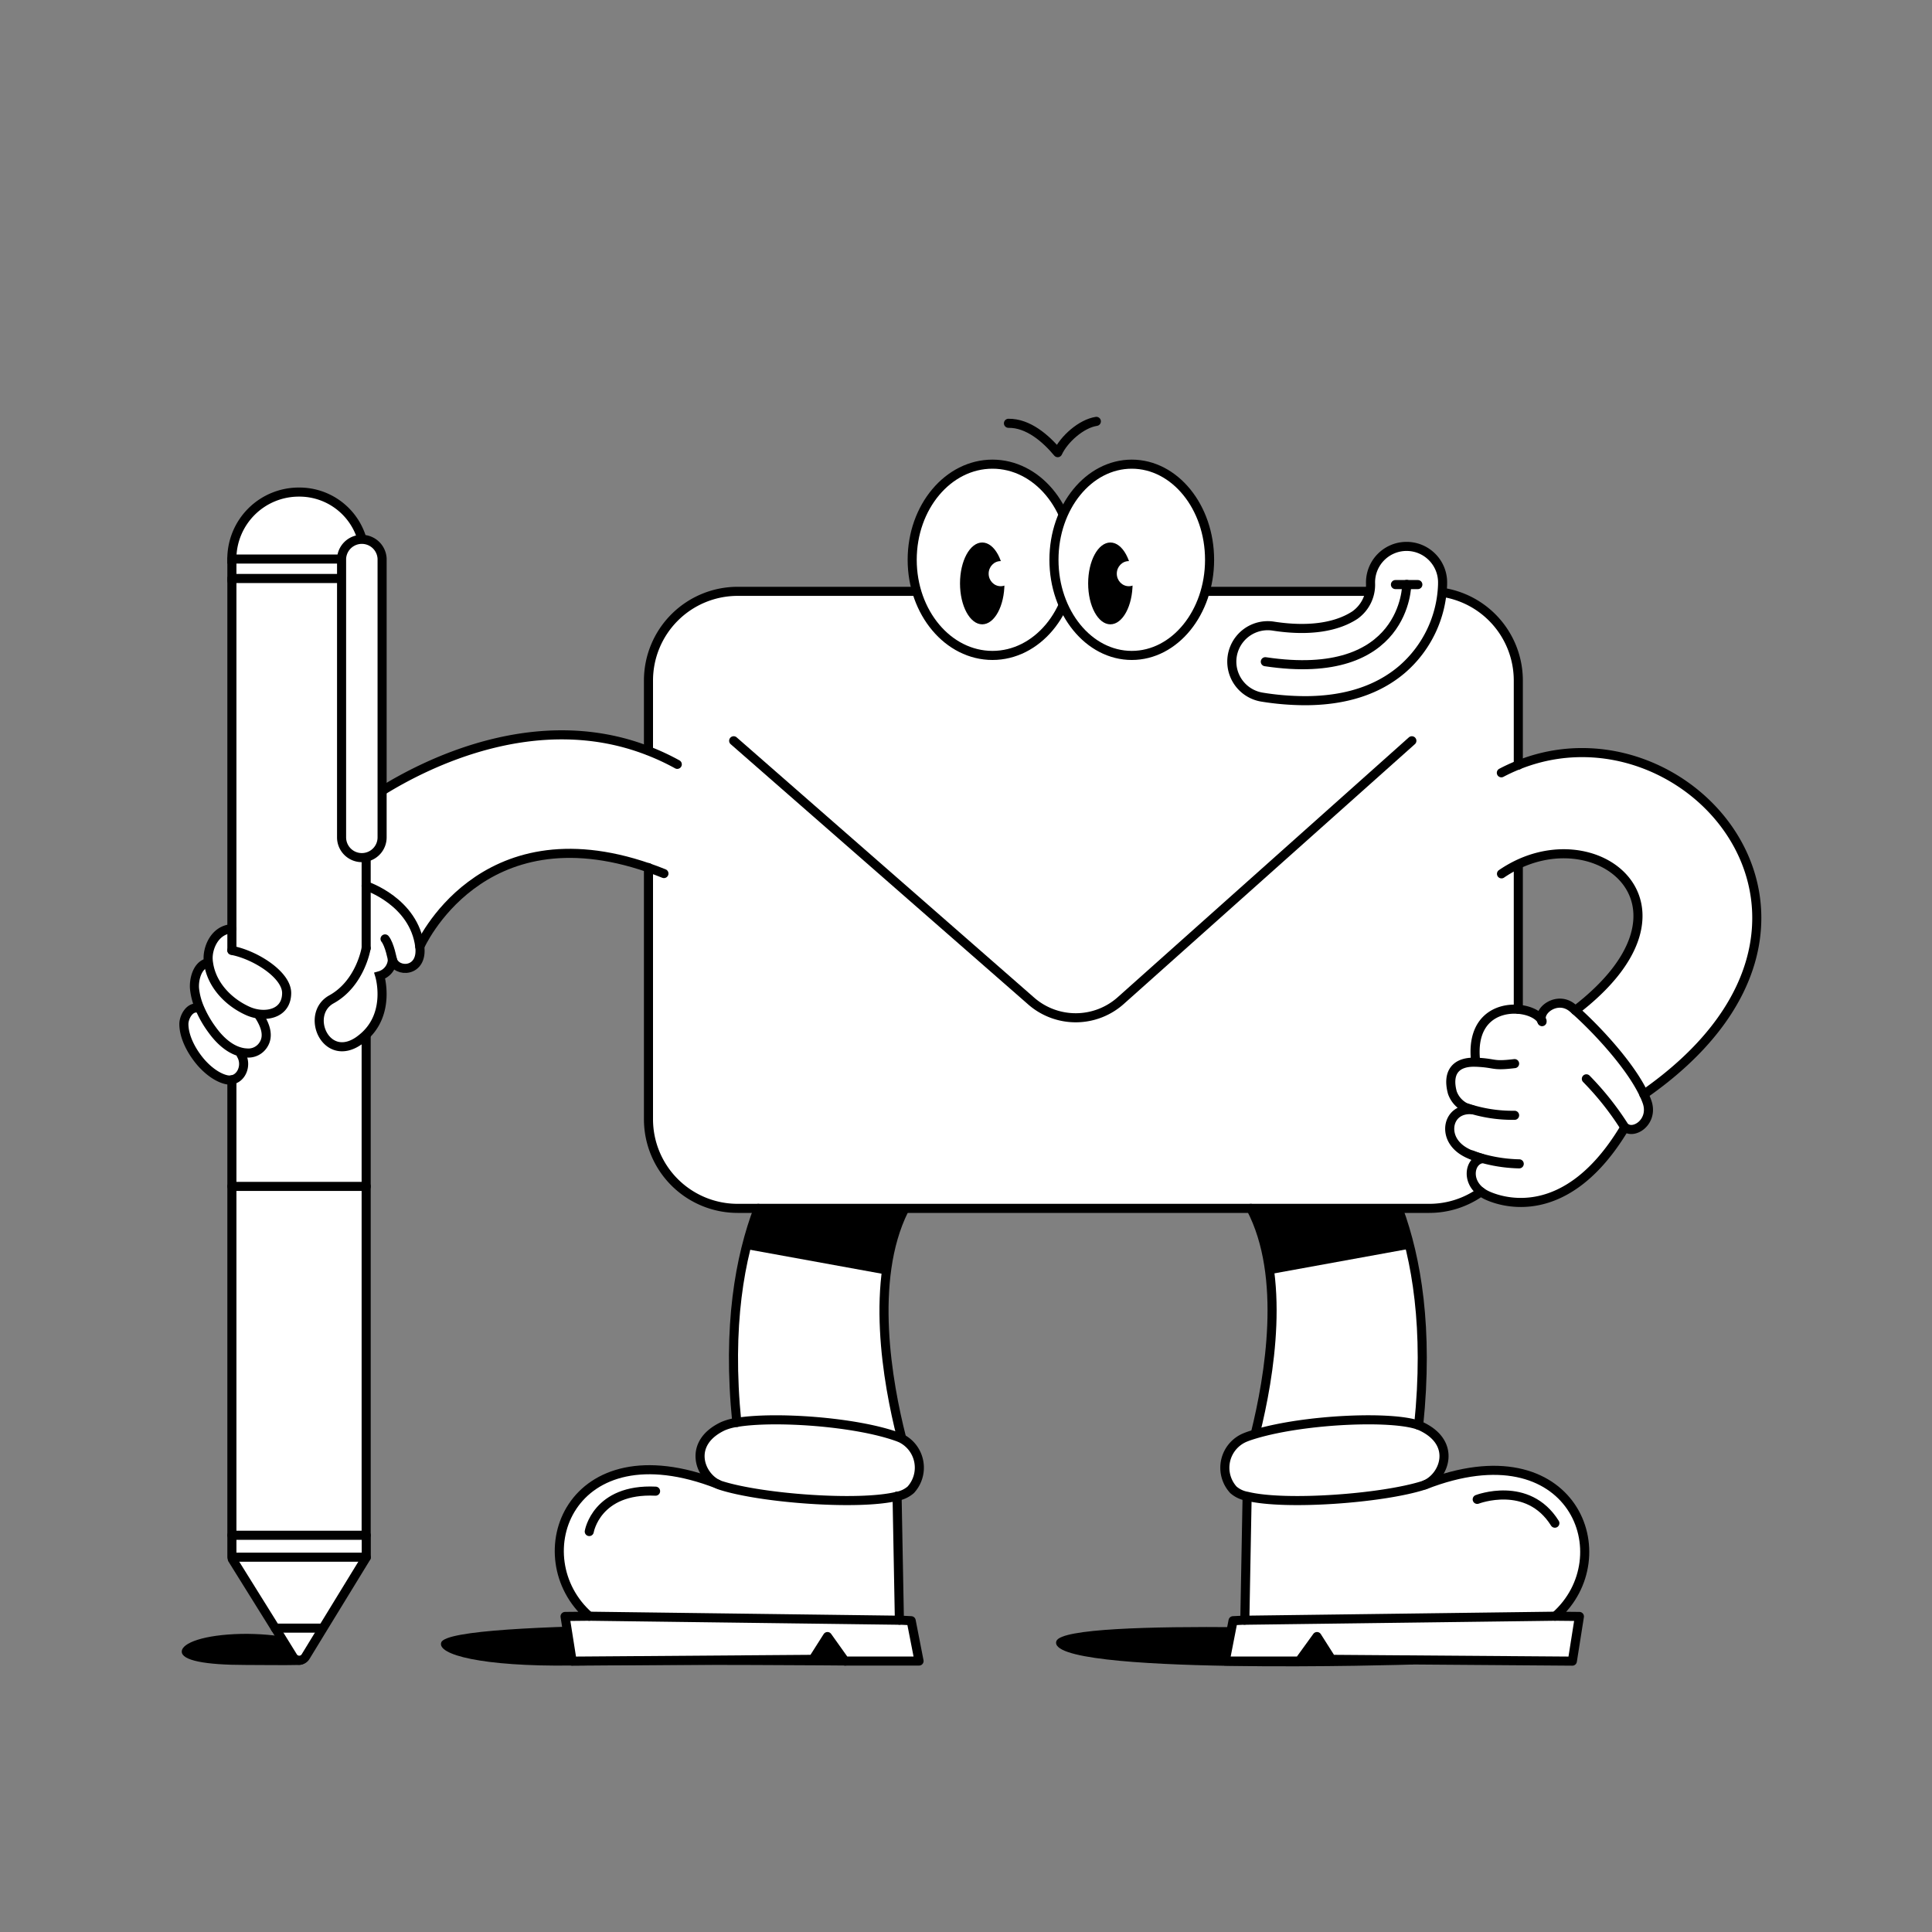 <svg id="Layer_1" data-name="Layer 1" xmlns="http://www.w3.org/2000/svg" viewBox="0 0 400 400"><rect x="0" y="0" width="400" height="400" fill="#808080" stroke="none"/><defs><style>.cls-1,.cls-4{fill:#fff;}.cls-2,.cls-3{fill:none;stroke-linecap:round;}.cls-2,.cls-3,.cls-4{stroke:#000;stroke-width:1.88px;}.cls-2,.cls-4{stroke-miterlimit:10;}.cls-3{stroke-linejoin:round;}</style></defs><title>Desk_Dudes1</title><path d="M64.7,341.44c0,.92-1,3.23-2.74,3.27-3.23.08-7.54,0-11.14,0-8.4,0-13.19-.94-13.19-2.76s4.66-3.5,12.31-3.67C57.26,338.15,64.7,339.62,64.7,341.44Z"/><path d="M292.55,344.62S216,347,218.72,339.75c2-5.13,74.3-1.87,74.3-1.87Z"/><path d="M175.22,344.83s-32.29-.29-56.94,0c-18.44.24-27.89-2.25-26.92-4.8,1.87-5,82.9-3.4,82.9-3.4Z"/><path class="cls-1" d="M134.24,155.45l0-.07V140.89a18.47,18.47,0,0,1,18.46-18.46H295.88a18.47,18.47,0,0,1,18.47,18.46v17.52h0c35.2-14.14,76.16,33.22,26,68.19-3-6.31-10.34-14-14.21-17.41,27.08-20.76,6.13-38.92-12-30.18l.22.45V209c-4.33-.37-9.74,2-8.92,10.45v.5c-4.12-.12-5.82,2.23-4.73,6.28a5.46,5.46,0,0,0,4.12,3.56c-4.36-.37-5.85,3.92-3.67,6.87,1.33,1.8,3.52,2.62,5.59,3.18l0,.12c-2.37.53-3.14,4.5-.07,6.81a18.36,18.36,0,0,1-10.74,3.44H152.72a18.46,18.46,0,0,1-18.46-18.46V179.63C99.38,167.57,86.91,196,86.91,196c-1.19-9.34-11.11-12.56-11.11-12.56v-5.84l0-.1a4.19,4.19,0,0,0,3.33-4.1v-9.7h.14C88.32,158.06,111.17,146.49,134.24,155.45Z"/><polygon class="cls-1" points="326.92 334.67 325.46 343.92 275.59 343.55 272.59 338.83 268.97 343.9 253.63 343.92 255.26 335.57 257.7 335.45 321.92 334.62 326.92 334.67"/><polygon class="cls-1" points="188.65 335.57 190.28 343.92 174.94 343.9 171.32 338.83 168.32 343.55 118.45 343.92 116.99 334.67 121.99 334.62 186.21 335.45 188.65 335.57"/><path class="cls-1" d="M294.26,295.3c7.56,3.57,4.68,10.59.69,12.14h0l-.26.1c-8.43,2.7-28.57,4.2-36.46,2.25a5.85,5.85,0,0,1-2.89-1.33,6.78,6.78,0,0,1,2.58-10.91c.64-.24,1.33-.46,2-.67,10.43-3.08,28.31-3.77,33.76-1.8A5.51,5.51,0,0,1,294.26,295.3Z"/><path class="cls-1" d="M186.55,297.78a6.8,6.8,0,0,1,2,10.68,5.9,5.9,0,0,1-2.84,1.33c-7.86,1.95-28.06.45-36.5-2.25a4.73,4.73,0,0,1-.62-.25h0c-3.8-1.81-6.29-8.51,1.05-12a11.31,11.31,0,0,1,2.91-.8c7.7-1.29,24.57-.2,33.44,3.05Z"/><path class="cls-1" d="M289.55,250.4c3.72,10.15,6.24,24.65,4.17,44.68-5.45-2-23.33-1.28-33.76,1.8l0-.15c2.88-11.65,6.47-32.46-.94-46.55h30.57Z"/><path class="cls-1" d="M187.13,250.18v.46c-7.17,14.44-3.36,35.67-.49,47l-.09.18-.55-.23c-8.87-3.25-25.74-4.34-33.44-3.05-2-20.11.66-34.26,4.45-44.32Z"/><path class="cls-1" d="M295,307.44c30.83-12.05,40.84,15,27,27.18l-64.22.83.47-25.49.05-.17c7.89,1.95,28,.45,36.46-2.25l.26-.1Z"/><path class="cls-1" d="M185.73,309.79l.48,25.66L122,334.62c-13.87-12.14-4.22-39.39,26.61-27.34h0a4.73,4.73,0,0,0,.62.25C157.67,310.24,177.87,311.74,185.73,309.79Z"/><path class="cls-1" d="M79.11,163.67v9.7a4.19,4.19,0,0,1-3.33,4.1,4.14,4.14,0,0,1-.87.09,4.19,4.19,0,0,1-4.19-4.19V115.66a4.2,4.2,0,0,1,8.39,0Z"/><polygon class="cls-1" points="75.83 317.86 75.83 322.4 48.1 322.4 48.01 322.4 48.01 317.86 75.81 317.86 75.83 317.86"/><polygon class="cls-1" points="75.83 322.4 66.77 337.2 66.58 337.09 56.99 337.09 48.1 322.81 48.1 322.4 75.83 322.4"/><rect class="cls-1" x="48.01" y="245.63" width="27.79" height="72.23"/><path class="cls-1" d="M75.8,214.42v31.21H48V223.57h-.48c2.41,0,3.71-3.06,2.38-5.25l0-.47A5.53,5.53,0,0,0,51,218a3.67,3.67,0,0,0,3.52-1.68c1.26-1.93.31-4.18-.84-6l.05-.37c2.79.31,5.6-.88,5.62-4.37,0-3.8-6.51-7.91-11.35-8.83v-77H70.72v53.6a4.19,4.19,0,0,0,4.19,4.19,4.14,4.14,0,0,0,.87-.09l0,.1v18.75s-1.16,7.25-7.17,10.58c-5.57,3.07-1.21,13.33,5.65,8.59a12.43,12.43,0,0,0,1.34-1.09Z"/><path class="cls-1" d="M74.91,111.47a4.2,4.2,0,0,0-4.19,4.19v.08H48a13.86,13.86,0,0,1,13.86-13.86A13.49,13.49,0,0,1,74.91,111.47Z"/><polygon class="cls-1" points="70.72 115.74 70.72 119.77 70.52 119.77 48.01 119.77 48.01 115.74 70.52 115.74 70.72 115.74"/><path class="cls-1" d="M66.77,337.2,63.26,343a1.53,1.53,0,0,1-2.61,0L57,337.09h9.59Z"/><path class="cls-1" d="M341,228q-.25-.71-.6-1.44c-3-6.31-10.34-14-14.21-17.41-.19-.18-.38-.34-.56-.49-3.1-2.64-7.3.5-6.38,2.71-.61-1.27-2.59-2.25-4.87-2.44-4.33-.37-9.74,2-8.92,10.45v.5c-4.12-.12-5.82,2.23-4.73,6.28a5.46,5.46,0,0,0,4.12,3.56c-4.36-.37-5.85,3.92-3.67,6.87,1.33,1.8,3.52,2.62,5.59,3.18l0,.12c-2.37.53-3.14,4.5-.07,6.81a7.29,7.29,0,0,0,1.23.74c3,1.37,16.45,6,28.46-13.91l.11-.21C338.29,235,342.49,232.16,341,228Z"/><path class="cls-1" d="M75.8,183.41v12.91s-1.16,7.25-7.17,10.58c-5.57,3.07-1.21,13.33,5.65,8.59a12.43,12.43,0,0,0,1.34-1.09c5.26-4.92,3-12.39,3-12.39a3.62,3.62,0,0,0,2.62-3.34c.8,2.82,6.36,2.71,5.67-2.7C85.72,186.63,75.8,183.41,75.8,183.41Z"/><path class="cls-1" d="M48,196.73v-4.45c-3.64.24-5.06,4.13-4.9,6.4a5.23,5.23,0,0,0,.07.68l-.34,0c-2.06.57-2.74,3.54-2.56,5.37a13.75,13.75,0,0,0,1,3.83l-.32.13c-1.74-.28-2.85,1.89-2.87,3.27,0,2.69,1.55,5.54,3.19,7.57,1.34,1.67,3.5,3.53,5.67,4a3.05,3.05,0,0,0,.6.06c2.41,0,3.71-3.06,2.38-5.25l0-.47A5.53,5.53,0,0,0,51,218a3.67,3.67,0,0,0,3.52-1.68c1.26-1.93.31-4.18-.84-6l.05-.37c2.79.31,5.6-.88,5.62-4.37C59.38,201.76,52.85,197.65,48,196.73Z"/><path class="cls-2" d="M259.92,296.73c2.88-11.65,6.47-32.46-.94-46.55"/><path class="cls-2" d="M289.55,250.4c3.72,10.15,6.24,24.65,4.17,44.68"/><path class="cls-2" d="M186.64,297.6c-2.87-11.29-6.68-32.52.49-47"/><path class="cls-2" d="M157,250.18c-3.79,10.06-6.47,24.21-4.45,44.32"/><path class="cls-3" d="M295,307.44c30.83-12.05,40.84,15,27,27.18l5,.05-1.46,9.25-49.87-.37-3-4.72L269,343.9l-15.34,0,1.63-8.35,2.44-.12.47-25.49"/><path class="cls-3" d="M258.22,309.79c7.89,1.95,28,.45,36.46-2.25l.26-.1h0c4-1.55,6.87-8.57-.69-12.14a5.51,5.51,0,0,0-.54-.22c-5.45-2-23.33-1.28-33.76,1.8-.72.21-1.41.43-2,.67a6.78,6.78,0,0,0-2.58,10.91A5.85,5.85,0,0,0,258.22,309.79Z"/><line class="cls-3" x1="321.92" y1="334.62" x2="257.7" y2="335.45"/><path class="cls-3" d="M148.6,307.28c-30.83-12-40.48,15.2-26.61,27.34l-5,.05,1.46,9.25,49.87-.37,3-4.72,3.61,5.07,15.35,0-1.63-8.35-2.44-.12-.48-25.66"/><path class="cls-3" d="M185.73,309.79c-7.86,1.95-28.06.45-36.5-2.25a4.73,4.73,0,0,1-.62-.25h0c-3.8-1.81-6.29-8.51,1.05-12a11.31,11.31,0,0,1,2.91-.8c7.7-1.29,24.57-.2,33.44,3.05l.55.23a6.8,6.8,0,0,1,2,10.68A5.9,5.9,0,0,1,185.73,309.79Z"/><line class="cls-3" x1="121.99" y1="334.62" x2="186.21" y2="335.45"/><path class="cls-2" d="M306.62,246.74a18.36,18.36,0,0,1-10.74,3.44H152.72a18.46,18.46,0,0,1-18.46-18.46V179.63"/><line class="cls-2" x1="314.35" y1="179.46" x2="314.35" y2="208.97"/><path class="cls-2" d="M134.26,155.38V140.89a18.47,18.47,0,0,1,18.46-18.46H295.88a18.47,18.47,0,0,1,18.47,18.46v17.52"/><path class="cls-2" d="M151.9,153.37l61.5,53.8a14,14,0,0,0,18.74-.1l60.17-53.7"/><path class="cls-2" d="M86.91,196s12.47-28.4,47.35-16.34c1.05.36,2.12.76,3.2,1.2"/><path class="cls-2" d="M140.22,158.25a48.67,48.67,0,0,0-6-2.8c-23.07-9-45.92,2.61-55,8.22"/><path class="cls-2" d="M310.84,160a36.79,36.79,0,0,1,3.51-1.62c35.2-14.14,76.16,33.22,26,68.19"/><path class="cls-2" d="M326.16,209.19c27.08-20.76,6.13-38.92-12-30.18a25.69,25.69,0,0,0-3.29,1.91"/><path class="cls-2" d="M319.22,211.41c-.92-2.21,3.28-5.35,6.38-2.71.18.15.37.31.56.49,3.87,3.42,11.25,11.1,14.21,17.41q.35.74.6,1.44c1.52,4.12-2.68,7-4.55,5.32l-.15-.15a60,60,0,0,0-7.83-9.85"/><path class="cls-2" d="M319.27,211.52a.54.54,0,0,0,0-.11c-.61-1.27-2.59-2.25-4.87-2.44-4.33-.37-9.74,2-8.92,10.45"/><path class="cls-2" d="M336.31,233.57c-12,20-25.5,15.28-28.46,13.91a7.29,7.29,0,0,1-1.23-.74c-3.07-2.31-2.3-6.28.07-6.81"/><path class="cls-3" d="M313.58,220.21c-4.72.57-3.77-.11-8-.29h-.16c-4.12-.12-5.82,2.23-4.73,6.28a5.46,5.46,0,0,0,4.12,3.56c-4.36-.37-5.85,3.92-3.67,6.87,1.33,1.8,3.52,2.62,5.59,3.18h0"/><path class="cls-3" d="M303.74,229.39a29.83,29.83,0,0,0,9.84,1.52"/><path class="cls-2" d="M304.76,239.12a19.82,19.82,0,0,0,2,.68,30.45,30.45,0,0,0,5.19,1c1.56.16,2.59.16,2.59.16"/><path class="cls-2" d="M48.1,322.81,57,337.09,60.65,343a1.53,1.53,0,0,0,2.61,0l3.51-5.75,9.06-14.8"/><polyline class="cls-2" points="48.01 317.86 48.01 245.63 48.01 223.57"/><polyline class="cls-2" points="75.81 214.42 75.81 245.63 75.81 317.86"/><polyline class="cls-2" points="75.81 177.57 75.81 183.41 75.81 196.32"/><line class="cls-2" x1="48.01" y1="119.77" x2="70.52" y2="119.77"/><polyline class="cls-2" points="48.01 196.73 48.01 192.28 48.01 120.22"/><path class="cls-2" d="M74.91,111.47a13.49,13.49,0,0,0-13-9.59A13.86,13.86,0,0,0,48,115.74H70.52"/><path class="cls-2" d="M75.78,177.47a4.14,4.14,0,0,1-.87.09,4.19,4.19,0,0,1-4.19-4.19V115.66a4.2,4.2,0,0,1,8.39,0v57.71A4.19,4.19,0,0,1,75.78,177.47Z"/><polygon class="cls-3" points="75.83 322.4 48.1 322.4 48.01 322.4 48.01 317.86 75.81 317.86 75.83 317.86 75.83 322.4"/><line class="cls-2" x1="56.99" y1="337.09" x2="66.58" y2="337.09"/><polyline class="cls-2" points="48.01 245.63 75.81 245.63 75.83 245.63"/><path class="cls-2" d="M48,192.28c-3.64.24-5.06,4.13-4.9,6.4a5.23,5.23,0,0,0,.07.68c.62,4.54,4.14,8.19,8.26,10a8.23,8.23,0,0,0,2.3.61c2.79.31,5.6-.88,5.62-4.37,0-3.8-6.51-7.91-11.35-8.83"/><path class="cls-2" d="M42.84,199.38c-2.06.57-2.74,3.54-2.56,5.37a13.75,13.75,0,0,0,1,3.83,22.28,22.28,0,0,0,2.69,4.7c1.45,2,3.52,4,6,4.57A5.53,5.53,0,0,0,51,218a3.67,3.67,0,0,0,3.52-1.68c1.26-1.93.31-4.18-.84-6"/><path class="cls-2" d="M40.94,208.71c-1.74-.28-2.85,1.89-2.87,3.27,0,2.69,1.55,5.54,3.19,7.57,1.34,1.67,3.5,3.53,5.67,4a3.05,3.05,0,0,0,.6.06c2.41,0,3.71-3.06,2.38-5.25"/><path class="cls-2" d="M75.8,196.32s-1.16,7.25-7.17,10.58c-5.57,3.07-1.21,13.33,5.65,8.59a12.43,12.43,0,0,0,1.34-1.09c5.26-4.92,3-12.39,3-12.39a3.62,3.62,0,0,0,2.62-3.34"/><path class="cls-2" d="M75.8,183.41s9.92,3.22,11.11,12.56c.69,5.41-4.87,5.52-5.67,2.7,0,0-.58-3.14-1.52-4.28"/><path class="cls-3" d="M122,317.09s1.5-8.95,13.73-8.36"/><path class="cls-3" d="M305.84,310.43s10.46-4.05,16.08,4.93"/><polyline class="cls-2" points="48.01 115.74 48.01 119.77 48.01 120.22"/><ellipse class="cls-4" cx="205.48" cy="115.9" rx="16.62" ry="19.8"/><ellipse class="cls-4" cx="234.32" cy="115.9" rx="16.11" ry="19.8"/><ellipse cx="229.89" cy="120.79" rx="4.6" ry="8.47"/><ellipse class="cls-1" cx="233.71" cy="118.77" rx="2.49" ry="2.6"/><ellipse cx="203.36" cy="120.79" rx="4.6" ry="8.47"/><ellipse class="cls-1" cx="207.18" cy="118.77" rx="2.49" ry="2.6"/><path class="cls-3" d="M208.79,87.64c4.08-.06,7.74,3.13,10.2,6.08,1.32-2.83,4.88-6,8-6.48"/><polygon points="156.79 249.91 154.25 258.56 182.83 263.76 186.25 250.3 156.79 249.91"/><polygon points="289.19 249.91 291.73 258.56 263.15 263.76 259.73 250.3 289.19 249.91"/><path class="cls-1" d="M298.67,120.86a1,1,0,0,1,0,.17h0a24.24,24.24,0,0,1-8.32,17.5c-5.06,4.35-11.84,6.54-20.19,6.54a56.75,56.75,0,0,1-8.82-.73,7.44,7.44,0,1,1,2.27-14.71c7.79,1.21,13.38.05,16.93-2.29a7.71,7.71,0,0,0,3.22-6.48,7.46,7.46,0,1,1,14.91,0Z"/><path class="cls-2" d="M298.67,120.86a7.46,7.46,0,1,0-14.91,0,7.71,7.71,0,0,1-3.22,6.48c-3.55,2.34-9.14,3.5-16.93,2.29a7.44,7.44,0,1,0-2.27,14.71,56.75,56.75,0,0,0,8.82.73c8.35,0,15.13-2.19,20.19-6.54a24.24,24.24,0,0,0,8.32-17.5h0A1,1,0,0,0,298.67,120.86Z"/><path class="cls-2" d="M291.25,121s0,20.4-29.28,16"/><line class="cls-2" x1="288.91" y1="121.03" x2="293.55" y2="121.03"/></svg>